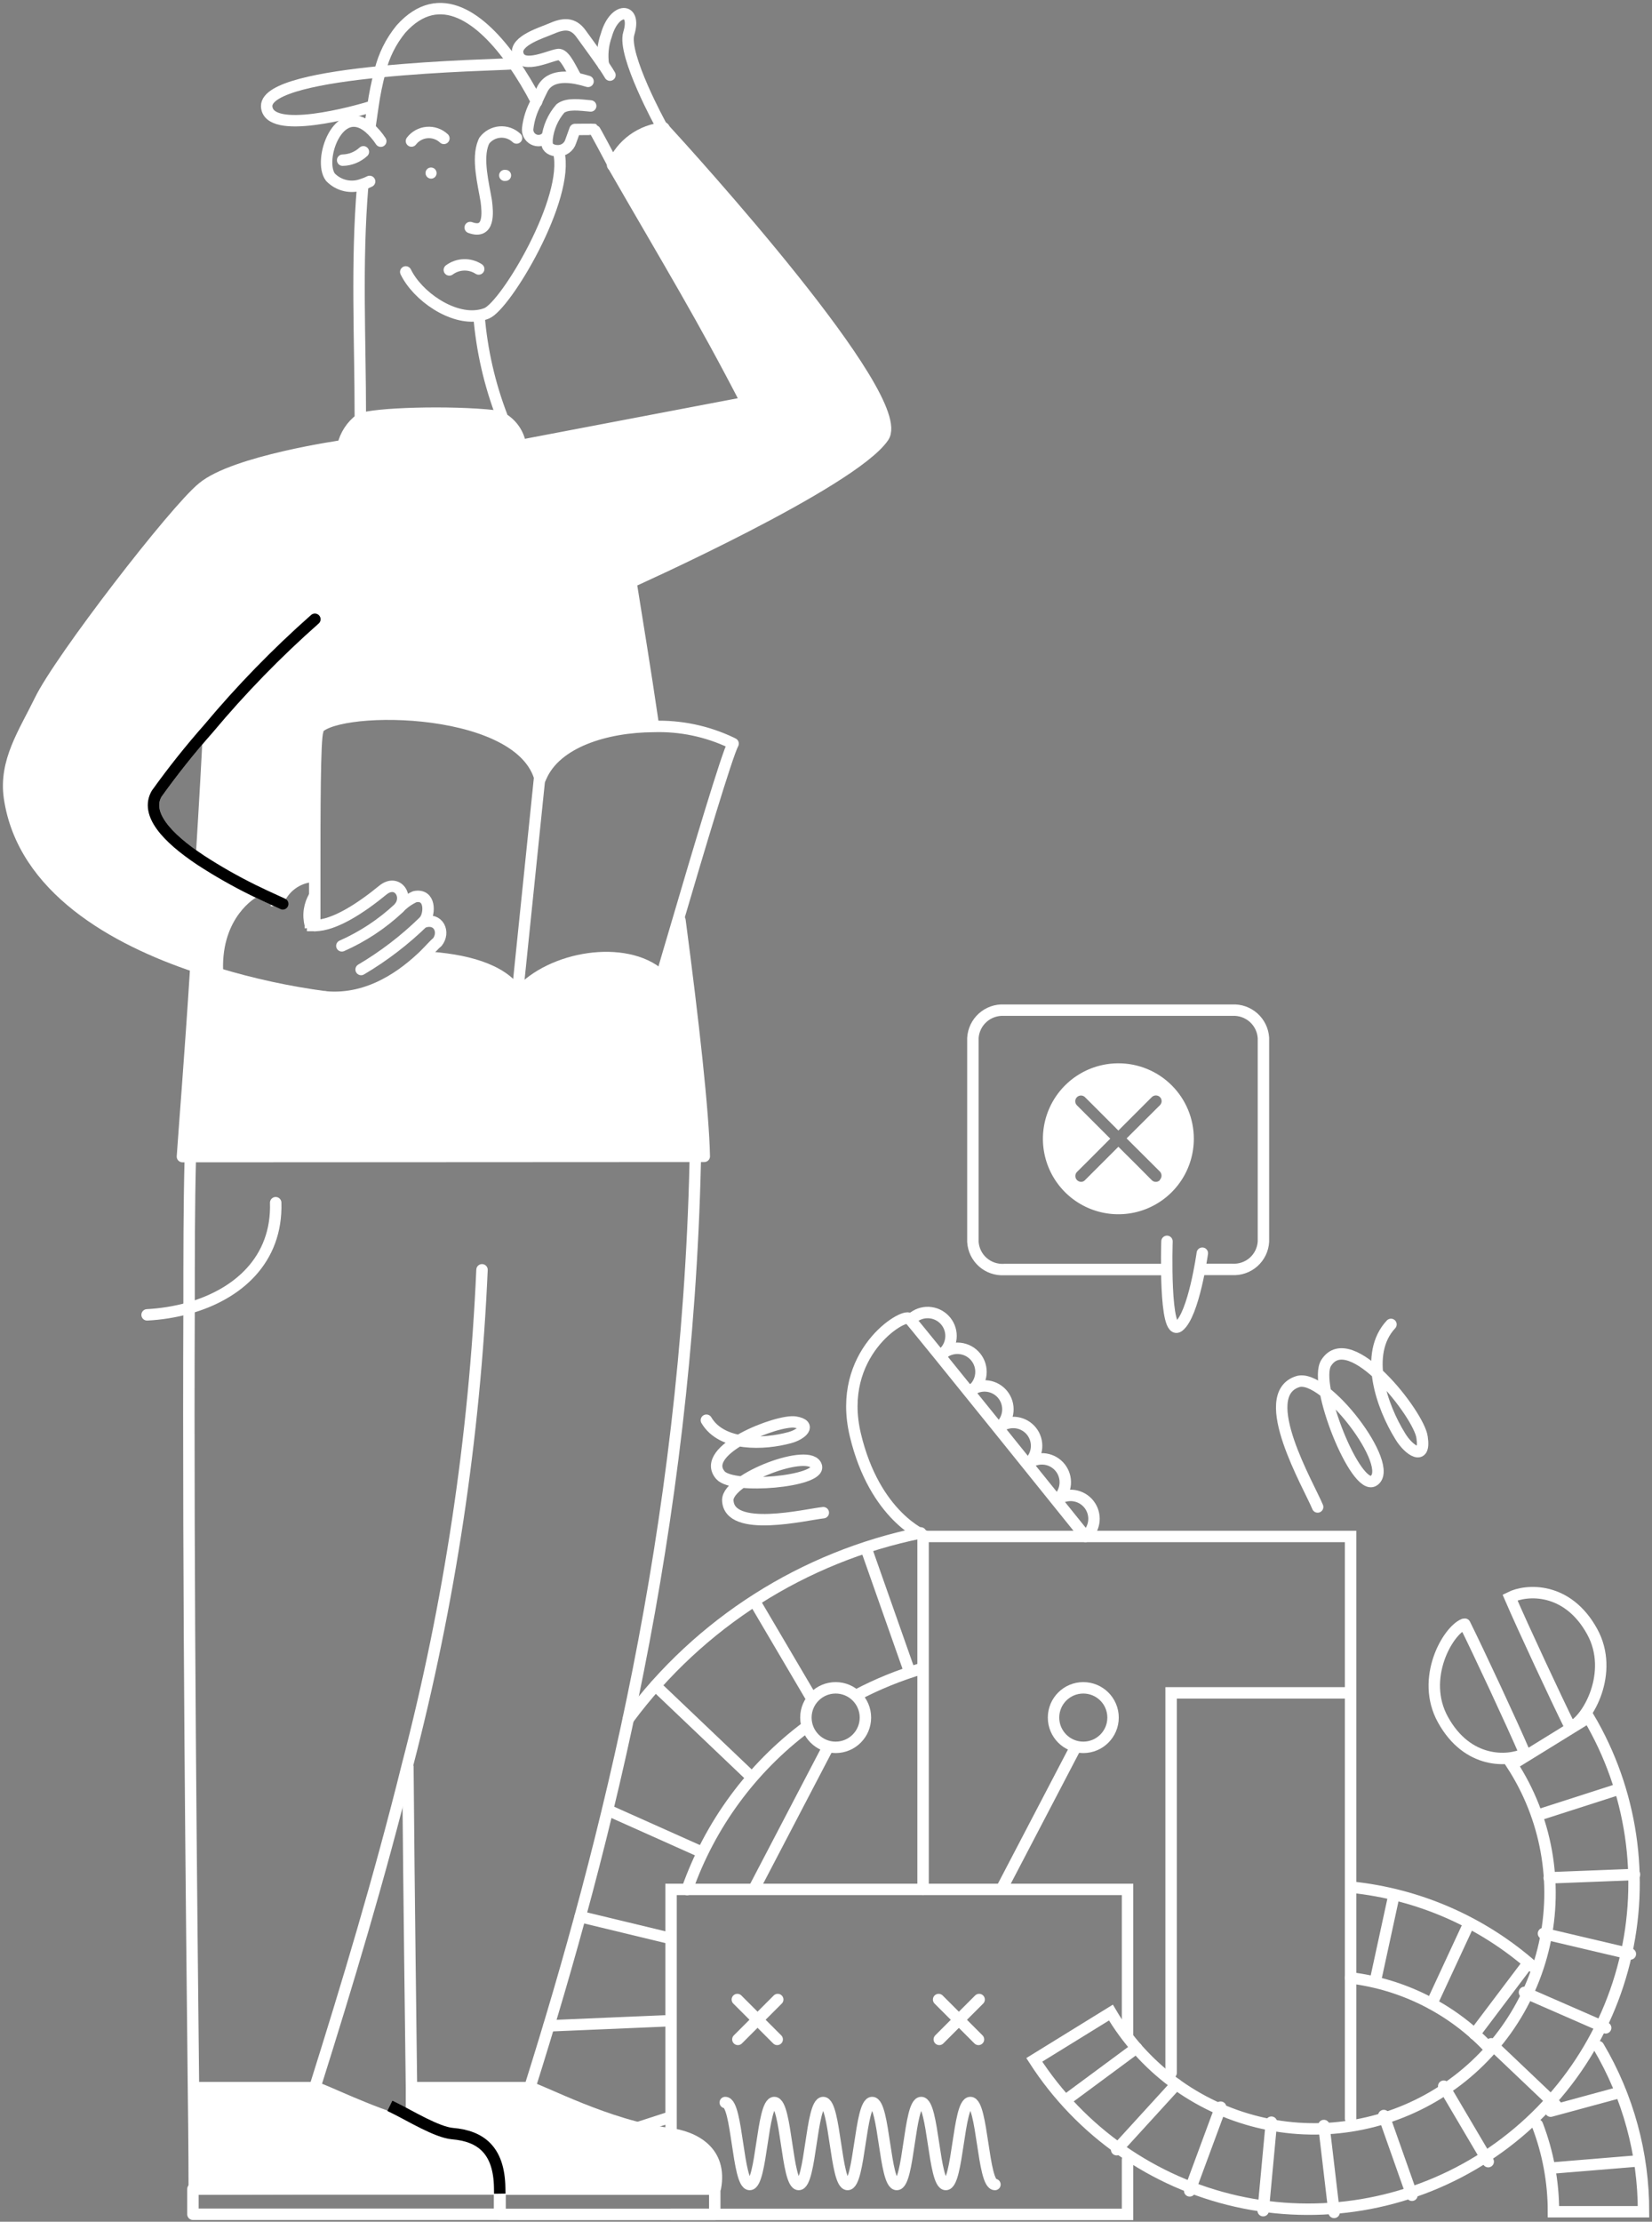 <svg width="383" height="515" viewBox="0 0 383 515" fill="none" xmlns="http://www.w3.org/2000/svg">
<rect x="0" y="0" width="383" height="515" fill="#808080" stroke="none"/>
<path d="M154.777 494.57C161.214 495.34 167.343 498.913 165.834 507.167H115.969C117.601 499.036 111.441 495.34 104.912 494.57C101.66 494.149 98.446 493.47 95.302 492.537V492.137C95.302 491.552 95.302 488.656 95.302 483.913H122.837C125.271 484.468 141.348 492.876 154.777 494.57Z" fill="white"/>
<path d="M115.969 507.167L44.883 507.475C44.883 506.52 44.883 497.835 44.698 483.913H72.973C74.882 484.314 84.769 489.426 95.333 492.506C98.477 493.439 101.691 494.118 104.943 494.539C111.442 495.34 117.602 499.036 115.969 507.167Z" fill="white"/>
<path d="M75.406 231.076C85.816 232.062 93.886 225.717 98.259 221.528L98.444 221.713C107.684 222.237 116.401 224.423 120.004 229.998H120.251C127.858 221.343 145.075 218.695 153.022 225.655H153.515C154.223 223.315 155.578 218.602 157.241 212.935H157.642C160.722 236.251 163.063 257.564 163.247 267.482L42.388 268.036C42.665 262.4 44.113 244.567 45.468 224.577L45.622 224.177C47.162 224.701 48.702 225.193 50.242 225.655C58.47 228.139 66.885 229.951 75.406 231.076Z" fill="white"/>
<path d="M48.363 169.076C44.095 173.909 40.075 178.956 36.321 184.199C33.641 188.726 38.6 194.239 46.515 199.599V199.414C47.501 185.8 48.117 174.959 48.363 169.076ZM58.681 206.436V206.929C58.681 206.929 49.996 211.734 50.396 224.916L50.15 225.717C48.641 225.255 47.07 224.762 45.53 224.239C26.649 217.801 5.274 205.943 2.194 184.876C0.993 176.499 5.613 169.846 9.278 162.331C13.867 152.844 40.478 118.317 46.977 113.051C54.339 106.891 79.502 103.318 79.502 103.318C80.069 100.857 81.487 98.675 83.506 97.158C86.586 95.772 104.45 95.248 114.645 96.388C115.238 96.454 115.812 96.631 116.339 96.911C117.5 97.566 118.495 98.479 119.248 99.579C120.001 100.679 120.491 101.937 120.682 103.256L173.042 93.277C162.785 73.411 155.578 61.676 142.242 38.545V38.299C143.249 35.914 144.889 33.85 146.984 32.33C149.08 30.81 151.551 29.892 154.131 29.675C159.983 36.05 211.326 92.445 205.135 101.316C197.743 111.973 146.615 134.919 146.615 134.919C147.94 143.296 149.695 154.507 151.821 168.183V168.398C140.671 168.398 129.152 172.094 125.733 180.102H125.425C119.758 162.639 75.529 163.316 73.342 169.476C72.726 171.139 72.541 188.449 72.665 203.11H72.449C70.662 203.219 68.945 203.844 67.507 204.91C66.069 205.977 64.972 207.438 64.349 209.116C62.531 208.284 60.591 207.36 58.681 206.436Z" fill="white"/>
<path d="M44.728 513.266H115.815V507.414H44.728V513.266Z" stroke="white" stroke-width="2.649" stroke-linecap="round" stroke-linejoin="round"/>
<path d="M165.711 507.445H115.938V513.297H165.711V507.445Z" stroke="white" stroke-width="2.649" stroke-linecap="round" stroke-linejoin="round"/>
<path d="M155.578 494.601V437.96H261.407V471.563" stroke="white" stroke-width="2.649" stroke-miterlimit="10" stroke-linecap="round"/>
<path d="M261.407 500.607V513.296H155.578" stroke="white" stroke-width="2.649" stroke-miterlimit="10" stroke-linecap="round"/>
<path d="M355.439 455.917C343.653 445.495 328.895 439.032 313.243 437.437" stroke="white" stroke-width="2.649" stroke-miterlimit="10" stroke-linecap="round"/>
<path d="M356.425 492.538C358.895 498.966 360.159 505.795 360.152 512.681H381.034C381.057 499.213 377.45 485.988 370.593 474.397" stroke="white" stroke-width="2.649" stroke-miterlimit="10" stroke-linecap="round"/>
<path d="M313.12 458.473C325.147 459.94 336.304 465.497 344.721 474.212" stroke="white" stroke-width="2.649" stroke-miterlimit="10" stroke-linecap="round"/>
<path d="M323.038 439.962L318.88 459.119" stroke="white" stroke-width="2.649" stroke-miterlimit="10" stroke-linecap="round"/>
<path d="M340.471 446.06L331.939 464.448" stroke="white" stroke-width="2.649" stroke-miterlimit="10" stroke-linecap="round"/>
<path d="M354.269 455.055L341.856 471.502" stroke="white" stroke-width="2.649" stroke-miterlimit="10" stroke-linecap="round"/>
<path d="M359.505 489.366L375.736 484.962" stroke="white" stroke-width="2.649" stroke-miterlimit="10" stroke-linecap="round"/>
<path d="M359.443 502.578L379.648 500.915" stroke="white" stroke-width="2.649" stroke-miterlimit="10" stroke-linecap="round"/>
<path d="M239.785 477.477C250.505 494.109 267.322 505.871 286.622 510.236C305.921 514.602 326.163 511.221 342.997 500.821C359.831 490.422 371.913 473.833 376.647 454.62C381.381 435.408 378.389 415.105 368.313 398.075L350.542 409.04C354.506 415.147 357.211 421.985 358.497 429.152C359.782 436.318 359.624 443.67 358.03 450.775C356.436 457.879 353.438 464.594 349.214 470.524C344.989 476.455 339.623 481.482 333.429 485.31C327.236 489.138 320.34 491.691 313.146 492.817C305.952 493.944 298.606 493.623 291.539 491.872C284.471 490.121 277.824 486.975 271.989 482.621C266.153 478.266 261.247 472.789 257.557 466.512L239.785 477.477Z" stroke="white" stroke-width="2.649" stroke-miterlimit="10" stroke-linecap="round"/>
<path d="M375.459 414.675L356.394 420.804" stroke="white" stroke-width="2.649" stroke-miterlimit="10" stroke-linecap="round"/>
<path d="M378.939 434.51L359.166 435.28" stroke="white" stroke-width="2.649" stroke-miterlimit="10" stroke-linecap="round"/>
<path d="M377.985 452.93L357.842 448.186" stroke="white" stroke-width="2.649" stroke-miterlimit="10" stroke-linecap="round"/>
<path d="M372.256 470.054L353.437 461.83" stroke="white" stroke-width="2.649" stroke-miterlimit="10" stroke-linecap="round"/>
<path d="M360.644 487.918L345.737 473.75" stroke="white" stroke-width="2.649" stroke-miterlimit="10" stroke-linecap="round"/>
<path d="M345.029 501.069L334.711 483.575" stroke="white" stroke-width="2.649" stroke-miterlimit="10" stroke-linecap="round"/>
<path d="M327.349 508.861L320.82 490.381" stroke="white" stroke-width="2.649" stroke-miterlimit="10" stroke-linecap="round"/>
<path d="M309.301 512.835L306.929 492.692" stroke="white" stroke-width="2.649" stroke-miterlimit="10" stroke-linecap="round"/>
<path d="M292.853 512.434L294.763 491.922" stroke="white" stroke-width="2.649" stroke-miterlimit="10" stroke-linecap="round"/>
<path d="M275.821 507.846L282.998 488.442" stroke="white" stroke-width="2.649" stroke-miterlimit="10" stroke-linecap="round"/>
<path d="M272.711 483.143L258.881 498.297" stroke="white" stroke-width="2.649" stroke-miterlimit="10" stroke-linecap="round"/>
<path d="M263.47 474.705L247.146 486.778" stroke="white" stroke-width="2.649" stroke-miterlimit="10" stroke-linecap="round"/>
<path d="M213.451 355.323C186.314 360.833 162.176 376.193 145.691 398.443" stroke="white" stroke-width="2.649" stroke-miterlimit="10" stroke-linecap="round"/>
<path d="M198.575 392.93C203.409 390.379 208.485 388.315 213.728 386.77" stroke="white" stroke-width="2.649" stroke-miterlimit="10" stroke-linecap="round"/>
<path d="M159.305 437.991C164.593 422.941 174.243 409.807 187.025 400.261" stroke="white" stroke-width="2.649" stroke-miterlimit="10" stroke-linecap="round"/>
<path d="M147.816 493.215L155.516 490.72" stroke="white" stroke-width="2.649" stroke-miterlimit="10" stroke-linecap="round"/>
<path d="M127.272 469.591L154.038 468.452" stroke="white" stroke-width="2.649" stroke-miterlimit="10" stroke-linecap="round"/>
<path d="M134.511 444.275L155.455 449.326" stroke="white" stroke-width="2.649" stroke-miterlimit="10" stroke-linecap="round"/>
<path d="M140.886 419.573L162.508 429.244" stroke="white" stroke-width="2.649" stroke-miterlimit="10" stroke-linecap="round"/>
<path d="M151.974 390.743L173.904 411.626" stroke="white" stroke-width="2.649" stroke-miterlimit="10" stroke-linecap="round"/>
<path d="M174.951 371.216L188.226 393.762" stroke="white" stroke-width="2.649" stroke-miterlimit="10" stroke-linecap="round"/>
<path d="M201.101 359.728L210.71 387.017" stroke="white" stroke-width="2.649" stroke-miterlimit="10" stroke-linecap="round"/>
<path d="M180.311 463.493L171.071 472.733" stroke="white" stroke-width="2.649" stroke-miterlimit="10" stroke-linecap="round"/>
<path d="M170.947 463.493L180.187 472.733" stroke="white" stroke-width="2.649" stroke-miterlimit="10" stroke-linecap="round"/>
<path d="M259.282 246.476C255.82 246.476 252.437 247.503 249.559 249.427C246.682 251.351 244.439 254.085 243.116 257.283C241.793 260.482 241.448 264.001 242.126 267.395C242.803 270.79 244.473 273.907 246.922 276.352C249.372 278.798 252.492 280.461 255.888 281.133C259.283 281.804 262.802 281.454 265.998 280.125C269.194 278.796 271.924 276.549 273.843 273.668C275.761 270.787 276.782 267.401 276.776 263.94C276.776 261.644 276.323 259.371 275.444 257.25C274.564 255.129 273.275 253.203 271.65 251.581C270.025 249.958 268.097 248.673 265.974 247.797C263.852 246.921 261.578 246.472 259.282 246.476ZM268.922 273.55C268.799 273.678 268.65 273.781 268.486 273.85C268.322 273.92 268.146 273.956 267.967 273.956C267.789 273.956 267.613 273.92 267.448 273.85C267.284 273.781 267.136 273.678 267.013 273.55C265.226 271.732 262.269 268.776 259.282 265.819L251.551 273.55C251.435 273.679 251.292 273.782 251.133 273.851C250.973 273.92 250.801 273.954 250.627 273.95C250.366 273.943 250.113 273.861 249.897 273.714C249.682 273.566 249.514 273.36 249.413 273.119C249.312 272.878 249.283 272.614 249.329 272.357C249.375 272.1 249.494 271.862 249.672 271.671C250.442 270.932 253.83 267.513 257.403 263.94L249.703 256.24C249.576 256.121 249.473 255.977 249.401 255.818C249.329 255.66 249.289 255.488 249.283 255.313C249.277 255.139 249.306 254.965 249.367 254.802C249.429 254.638 249.522 254.489 249.641 254.361C249.761 254.234 249.904 254.131 250.063 254.059C250.222 253.987 250.394 253.947 250.568 253.941C250.742 253.936 250.916 253.964 251.08 254.026C251.243 254.087 251.393 254.18 251.52 254.3C251.797 254.546 255.401 258.18 259.282 262.061L267.043 254.3C267.296 254.057 267.632 253.921 267.983 253.921C268.333 253.921 268.67 254.057 268.922 254.3C269.046 254.423 269.144 254.569 269.211 254.73C269.278 254.892 269.313 255.064 269.313 255.239C269.313 255.414 269.278 255.587 269.211 255.748C269.144 255.909 269.046 256.055 268.922 256.178L261.191 263.878L268.953 271.609C269.186 271.879 269.306 272.227 269.289 272.583C269.271 272.938 269.118 273.273 268.861 273.519L268.922 273.55Z" fill="white"/>
<path d="M227.003 463.493L217.763 472.733" stroke="white" stroke-width="2.649" stroke-miterlimit="10" stroke-linecap="round"/>
<path d="M217.609 463.493L226.849 472.733" stroke="white" stroke-width="2.649" stroke-miterlimit="10" stroke-linecap="round"/>
<path d="M214.006 437.929V356.155H313.12V491.09" stroke="white" stroke-width="2.649" stroke-miterlimit="10" stroke-linecap="round"/>
<path d="M364.279 400.261C368.005 398.783 374.381 387.695 369.114 378.177C363.416 367.829 353.961 368.352 350.08 370.293C353.16 377.438 360.891 393.978 364.032 400.323" stroke="white" stroke-width="2.649" stroke-miterlimit="10" stroke-linecap="round"/>
<path d="M339.362 376.514C335.635 378.023 329.259 389.08 334.526 398.598C340.224 408.946 349.68 408.423 353.56 406.513C350.48 399.368 342.75 382.797 339.608 376.483" stroke="white" stroke-width="2.649" stroke-miterlimit="10" stroke-linecap="round"/>
<path d="M168.144 487.363C170.978 487.363 170.978 506.367 173.811 506.367C176.645 506.367 176.645 487.363 179.509 487.363C182.374 487.363 182.343 506.367 185.176 506.367C188.01 506.367 188.01 487.363 190.844 487.363C193.677 487.363 193.677 506.367 196.511 506.367C199.344 506.367 199.375 487.363 202.209 487.363C205.042 487.363 205.042 506.367 207.907 506.367C210.771 506.367 210.74 487.363 213.574 487.363C216.408 487.363 216.438 506.367 219.272 506.367C222.106 506.367 222.136 487.363 224.97 487.363C227.804 487.363 227.834 506.367 230.668 506.367" stroke="white" stroke-width="2.649" stroke-miterlimit="10" stroke-linecap="round"/>
<path d="M232.27 437.744L249.271 405.188" stroke="white" stroke-width="2.649" stroke-miterlimit="10" stroke-linecap="round"/>
<path d="M251.151 405.035C254.961 405.035 258.05 401.946 258.05 398.136C258.05 394.325 254.961 391.236 251.151 391.236C247.34 391.236 244.251 394.325 244.251 398.136C244.251 401.946 247.34 405.035 251.151 405.035Z" stroke="white" stroke-width="2.649" stroke-miterlimit="10" stroke-linecap="round"/>
<path d="M174.859 437.744L191.861 405.188" stroke="white" stroke-width="2.649" stroke-miterlimit="10" stroke-linecap="round"/>
<path d="M193.739 405.035C197.549 405.035 200.638 401.946 200.638 398.136C200.638 394.325 197.549 391.236 193.739 391.236C189.929 391.236 186.84 394.325 186.84 398.136C186.84 401.946 189.929 405.035 193.739 405.035Z" stroke="white" stroke-width="2.649" stroke-miterlimit="10" stroke-linecap="round"/>
<path d="M271.509 480.495V392.407H312.781" stroke="white" stroke-width="2.649" stroke-miterlimit="10" stroke-linecap="round"/>
<path d="M251.643 356.156C251.643 356.156 211.603 306.352 210.802 305.644C209.54 304.289 193.801 313.683 198.298 332.594C202.794 351.505 214.314 356.002 214.314 356.002" stroke="white" stroke-width="2.649" stroke-miterlimit="10" stroke-linecap="round"/>
<path d="M245.175 347.562C246.31 346.795 247.694 346.486 249.048 346.697C250.402 346.909 251.625 347.625 252.472 348.703C253.319 349.78 253.726 351.138 253.613 352.503C253.499 353.869 252.872 355.141 251.858 356.063" stroke="white" stroke-width="2.649" stroke-miterlimit="10" stroke-linecap="round"/>
<path d="M238.522 339.092C239.658 338.325 241.041 338.016 242.395 338.227C243.749 338.439 244.973 339.155 245.82 340.233C246.667 341.31 247.074 342.668 246.96 344.033C246.846 345.399 246.22 346.671 245.206 347.593" stroke="white" stroke-width="2.649" stroke-miterlimit="10" stroke-linecap="round"/>
<path d="M231.87 330.654C233.005 329.886 234.389 329.577 235.743 329.789C237.096 330 238.32 330.717 239.167 331.794C240.014 332.871 240.421 334.229 240.307 335.595C240.194 336.96 239.567 338.232 238.553 339.154" stroke="white" stroke-width="2.649" stroke-miterlimit="10" stroke-linecap="round"/>
<path d="M225.217 322.184C226.352 321.416 227.736 321.107 229.089 321.319C230.443 321.53 231.667 322.247 232.514 323.324C233.361 324.401 233.768 325.759 233.654 327.125C233.541 328.491 232.914 329.762 231.9 330.684" stroke="white" stroke-width="2.649" stroke-miterlimit="10" stroke-linecap="round"/>
<path d="M218.533 313.744C219.66 312.833 221.103 312.407 222.545 312.56C223.986 312.713 225.307 313.433 226.218 314.56C227.129 315.687 227.554 317.13 227.401 318.571C227.248 320.012 226.529 321.334 225.402 322.244" stroke="white" stroke-width="2.649" stroke-miterlimit="10" stroke-linecap="round"/>
<path d="M211.881 305.274C213.013 304.452 214.42 304.1 215.806 304.291C217.193 304.482 218.452 305.203 219.319 306.301C220.187 307.399 220.596 308.791 220.461 310.184C220.326 311.577 219.657 312.864 218.595 313.775" stroke="white" stroke-width="2.649" stroke-miterlimit="10" stroke-linecap="round"/>
<path d="M305.481 349.317C303.51 344.482 291.098 323.445 300.831 320.273C307.175 318.179 323.715 340.016 318.448 343.25C314.352 345.775 304.342 320.858 307.453 315.93C312.935 307.275 329.013 327.942 329.69 333.147C330.583 338.876 326.61 336.227 324.639 332.932C320.327 326.002 316.107 313.836 322.483 306.998" stroke="white" stroke-width="2.649" stroke-miterlimit="10" stroke-linecap="round"/>
<path d="M190.875 350.642C186.932 351.042 168.945 355.477 168.729 347.716C168.729 342.665 188.041 335.396 189.273 339.893C190.228 343.435 169.931 345.283 167.035 341.956C161.923 336.104 180.403 328.989 184.376 329.636C188.349 330.283 185.823 332.501 183.113 333.24C177.138 334.872 167.374 335.303 163.771 329.205" stroke="white" stroke-width="2.649" stroke-miterlimit="10" stroke-linecap="round"/>
<path d="M270.185 294.278H232.763C230.954 294.379 229.179 293.758 227.827 292.551C226.476 291.344 225.659 289.65 225.556 287.841V240.625C225.659 238.813 226.475 237.116 227.825 235.904C229.176 234.692 230.951 234.064 232.763 234.157H285.708C287.515 234.064 289.286 234.688 290.635 235.893C291.985 237.099 292.804 238.788 292.915 240.594V287.81C292.812 289.619 291.995 291.313 290.644 292.52C289.292 293.727 287.517 294.348 285.708 294.247H278.532" stroke="white" stroke-width="2.649" stroke-linecap="round" stroke-linejoin="round"/>
<path d="M278.747 290.489C278.747 290.489 276.776 304.719 273.295 307.429C269.815 310.14 270.554 287.748 270.554 287.748" stroke="white" stroke-width="2.649" stroke-linecap="round" stroke-linejoin="round"/>
<path d="M117.232 39.377C117.401 39.377 117.568 39.411 117.723 39.476C117.878 39.541 118.019 39.637 118.136 39.758C118.254 39.878 118.346 40.021 118.408 40.178C118.47 40.335 118.499 40.502 118.495 40.671C118.495 40.839 118.462 41.006 118.396 41.161C118.331 41.316 118.235 41.457 118.115 41.575C117.994 41.692 117.851 41.785 117.694 41.846C117.538 41.908 117.37 41.938 117.202 41.933C117.017 41.962 116.829 41.95 116.649 41.9C116.469 41.849 116.303 41.759 116.161 41.638C116.019 41.516 115.906 41.366 115.827 41.196C115.749 41.026 115.709 40.842 115.709 40.655C115.709 40.468 115.749 40.284 115.827 40.114C115.906 39.945 116.019 39.794 116.161 39.673C116.303 39.551 116.469 39.462 116.649 39.411C116.829 39.36 117.017 39.348 117.202 39.377H117.232Z" fill="white"/>
<path d="M99.953 38.824C100.123 38.828 100.29 38.865 100.446 38.934C100.601 39.002 100.742 39.101 100.859 39.224C100.976 39.347 101.068 39.492 101.129 39.651C101.191 39.809 101.22 39.978 101.216 40.148C101.216 40.316 101.182 40.483 101.117 40.638C101.052 40.794 100.956 40.934 100.835 41.052C100.715 41.17 100.572 41.262 100.415 41.324C100.258 41.385 100.091 41.415 99.922 41.411C99.752 41.407 99.585 41.369 99.43 41.3C99.274 41.232 99.134 41.133 99.017 41.01C98.899 40.887 98.807 40.742 98.746 40.584C98.685 40.425 98.656 40.256 98.66 40.086C98.659 39.918 98.693 39.751 98.759 39.596C98.824 39.441 98.92 39.3 99.04 39.182C99.161 39.065 99.304 38.972 99.46 38.911C99.617 38.849 99.785 38.819 99.953 38.824Z" fill="white"/>
<path d="M94.563 409.285C94.84 442.118 95.241 470.454 95.395 483.913C95.395 488.656 95.395 491.552 95.395 492.137" stroke="white" stroke-width="2.649" stroke-miterlimit="10"/>
<path d="M63.917 278.786C64.317 292.092 55.077 300.069 43.681 303.242C40.553 304.098 37.341 304.615 34.102 304.782" stroke="white" stroke-width="2.649" stroke-miterlimit="10" stroke-linecap="round"/>
<path d="M111.749 294.34C110.041 333.147 104.239 371.666 94.44 409.254C87.941 435.434 80.364 460.475 73.095 483.575V483.883C75.005 484.283 84.892 489.396 95.456 492.476C98.6 493.408 101.814 494.088 105.066 494.509C111.534 495.279 117.632 498.852 116.123 507.106L45.037 507.414C45.037 506.459 45.037 497.774 44.852 483.852C44.451 445.506 43.558 367.582 43.835 303.179C43.835 291.106 43.835 279.525 44.113 268.745" stroke="white" stroke-width="2.649" stroke-linecap="round" stroke-linejoin="round"/>
<path d="M161.184 269.33C159.243 354.307 140.64 427.334 122.838 483.883C125.302 484.406 141.318 492.938 154.808 494.509C161.245 495.279 167.374 498.852 165.865 507.106H115.384" stroke="white" stroke-width="2.649" stroke-linecap="round" stroke-linejoin="round"/>
<path d="M124.008 483.913H122.837H95.856" stroke="white" stroke-width="2.649" stroke-miterlimit="10"/>
<path d="M73.003 483.913H72.972H44.852" stroke="white" stroke-width="2.649" stroke-miterlimit="10"/>
<path d="M129.521 35.22C132.232 45.877 117.201 70.948 112.797 72.642C112.261 72.856 111.703 73.011 111.134 73.104C104.789 74.243 96.781 68.607 94.071 63.032" stroke="white" stroke-width="2.649" stroke-miterlimit="10" stroke-linecap="round"/>
<path d="M85.754 29.491C85.969 27.982 86.185 26.411 86.462 24.593C86.846 21.884 87.391 19.2 88.095 16.555C88.95 12.953 90.614 9.593 92.961 6.73C101.924 -3.28 111.718 4.173 118.956 14.491C120.969 17.398 122.79 20.433 124.408 23.577" stroke="white" stroke-width="2.649" stroke-miterlimit="10" stroke-linecap="round"/>
<path d="M83.537 96.635C83.537 78.401 82.582 61.184 84.091 42.981" stroke="white" stroke-width="2.649" stroke-miterlimit="10"/>
<path d="M111.042 72.365V73.104C111.693 81.154 113.498 89.068 116.401 96.604" stroke="white" stroke-width="2.649" stroke-miterlimit="10"/>
<path d="M88.279 32.724C87.536 31.585 86.646 30.549 85.631 29.644C78.423 23.484 73.649 37.16 76.606 41.071C77.544 42.045 78.748 42.722 80.068 43.018C81.387 43.314 82.765 43.215 84.029 42.734C84.602 42.557 85.158 42.33 85.692 42.057" stroke="white" stroke-width="2.649" stroke-miterlimit="10" stroke-linecap="round"/>
<path d="M87.109 24.346L86.462 24.593C82.458 25.886 62.069 31.523 61.822 24.593C61.822 20.342 74.543 17.971 88.002 16.646C102.047 15.229 116.8 14.952 118.433 14.798" stroke="white" stroke-width="2.649" stroke-miterlimit="10"/>
<path d="M84.246 35.188C82.932 36.396 81.225 37.086 79.441 37.129" stroke="white" stroke-width="2.649" stroke-miterlimit="10" stroke-linecap="round"/>
<path d="M45.376 224.64C44.113 244.629 42.665 262.462 42.296 268.099L163.278 268.037C163.093 257.966 160.722 236.652 157.642 213.336" stroke="white" stroke-width="2.649" stroke-linecap="round" stroke-linejoin="round"/>
<path d="M48.363 169.077C48.117 174.959 47.501 185.801 46.669 199.322" stroke="white" stroke-width="2.649" stroke-linecap="round" stroke-linejoin="round"/>
<path d="M65.549 209.517L64.471 209.024C62.531 208.161 60.59 207.237 58.681 206.313C54.492 204.246 50.429 201.932 46.515 199.383C38.599 194.117 33.64 188.603 36.32 183.983C40.075 178.741 44.094 173.694 48.363 168.861C55.928 159.815 64.165 151.351 73.003 143.543" stroke="white" stroke-width="2.649" stroke-linejoin="round"/>
<path d="M141.41 17.416C141.194 17.047 140.67 16.184 139.962 15.137C138.145 12.519 135.28 8.608 134.726 7.838C132.786 5.127 130.537 5.435 127.673 6.698C125.794 7.53 119.388 9.408 120.034 12.427C120.928 16.462 128.258 12.427 129.675 12.642C131.092 12.858 132.478 16.184 133.556 17.971" stroke="white" stroke-width="2.649" stroke-miterlimit="10" stroke-linecap="round"/>
<path d="M136.328 18.865C135.407 18.578 134.471 18.342 133.525 18.157C128.689 17.294 126.595 18.865 125.671 20.805C125.178 21.791 124.747 22.715 124.346 23.608C123.274 25.507 122.593 27.602 122.344 29.768C122.283 30.281 122.381 30.8 122.624 31.256C122.867 31.711 123.243 32.081 123.703 32.316C124.163 32.551 124.684 32.639 125.195 32.569C125.707 32.499 126.184 32.274 126.564 31.924" stroke="white" stroke-width="2.649" stroke-miterlimit="10" stroke-linecap="round"/>
<path d="M151.482 168.183C149.48 154.508 147.601 143.296 146.276 134.919C146.276 134.919 197.497 111.973 204.796 101.316C210.956 92.446 159.644 36.051 153.792 29.675L153.268 29.09C153.268 29.09 144.244 12.674 145.784 7.746C147.662 1.586 142.426 1.586 140.578 8.146C139.776 10.374 139.543 12.766 139.901 15.107" stroke="white" stroke-width="2.649" stroke-miterlimit="10" stroke-linecap="round"/>
<path d="M58.65 206.93C58.65 206.93 49.995 211.735 50.396 224.917" stroke="white" stroke-width="2.649" stroke-miterlimit="10" stroke-linecap="round"/>
<path d="M75.436 231.077C66.883 229.937 58.437 228.103 50.181 225.594C48.671 225.132 47.1 224.639 45.56 224.116C26.649 217.802 5.274 205.944 2.194 184.877C0.993 176.499 5.613 169.846 9.278 162.331C13.867 152.845 40.478 118.318 46.977 113.051C54.339 106.891 79.502 103.318 79.502 103.318C80.069 100.857 81.487 98.676 83.506 97.158V97.158C86.586 95.772 104.45 95.249 114.645 96.388C115.238 96.454 115.812 96.632 116.339 96.912C117.5 97.567 118.495 98.48 119.248 99.58C120.001 100.68 120.491 101.937 120.682 103.257L173.042 93.278C162.785 73.412 155.578 61.677 142.242 38.546V38.3C141.533 36.944 137.899 30.076 137.745 30.014C137.591 29.953 133.31 30.014 133.31 30.014L132.324 32.755C132.126 33.41 131.716 33.98 131.159 34.377C130.601 34.772 129.927 34.971 129.244 34.942C127.981 34.942 126.842 34.265 126.842 33.31C126.801 32.931 126.801 32.549 126.842 32.17C127.135 29.572 128.209 27.124 129.922 25.148C131.554 23.885 134.511 24.347 136.944 24.563" stroke="white" stroke-width="2.649" stroke-linecap="round" stroke-linejoin="round"/>
<path d="M153.914 29.675C151.335 29.892 148.864 30.81 146.768 32.33C144.673 33.85 143.033 35.914 142.026 38.299" stroke="white" stroke-width="2.649" stroke-miterlimit="10" stroke-linecap="round"/>
<path d="M104.172 62.569C105.15 61.844 106.326 61.435 107.542 61.397C108.758 61.358 109.958 61.692 110.979 62.354" stroke="white" stroke-width="2.649" stroke-linecap="round" stroke-linejoin="round"/>
<path d="M102.91 32.078C102.392 31.592 101.778 31.219 101.107 30.985C100.436 30.751 99.724 30.66 99.016 30.718C98.307 30.776 97.619 30.982 96.996 31.322C96.372 31.663 95.827 32.13 95.395 32.694" stroke="white" stroke-width="2.649" stroke-miterlimit="10" stroke-linecap="round"/>
<path d="M119.758 31.985C119.245 31.495 118.634 31.119 117.965 30.882C117.296 30.645 116.584 30.552 115.877 30.611C115.17 30.669 114.483 30.876 113.862 31.219C113.241 31.562 112.699 32.033 112.273 32.601" stroke="white" stroke-width="2.649" stroke-miterlimit="10" stroke-linecap="round"/>
<path d="M112.088 33.002C110.518 36.759 112.088 42.673 112.735 46.584C113.074 49.264 113.567 54.408 109.008 52.744" stroke="white" stroke-width="2.649" stroke-miterlimit="10" stroke-linecap="round"/>
<path d="M125.271 180.472C125.309 180.343 125.36 180.219 125.425 180.102C128.843 172.094 140.363 168.46 151.512 168.398C157.732 168.195 163.91 169.483 169.53 172.156" stroke="white" stroke-width="2.649" stroke-linecap="round" stroke-linejoin="round"/>
<path d="M73.342 169.477C75.528 163.317 119.757 162.732 125.116 180.165L120.096 228.952" stroke="white" stroke-width="2.649" stroke-linecap="round" stroke-linejoin="round"/>
<path d="M169.961 172.371C168.544 174.959 161.738 197.812 157.179 213.335C155.516 219.003 154.099 223.715 153.452 226.056C153.471 226.127 153.471 226.201 153.452 226.271" stroke="white" stroke-width="2.649" stroke-linecap="round" stroke-linejoin="round"/>
<path d="M152.991 225.933C145.045 218.972 127.827 221.621 120.22 230.276" stroke="white" stroke-width="2.649" stroke-linecap="round" stroke-linejoin="round"/>
<path d="M72.972 214.568C72.972 212.473 72.972 210.133 72.972 207.669C72.972 206.221 72.972 204.589 72.972 203.172C72.972 188.511 72.972 171.201 73.65 169.538" stroke="white" stroke-width="2.649" stroke-linecap="round" stroke-linejoin="round"/>
<path d="M119.973 230.122C116.4 224.547 107.653 222.36 98.413 221.837" stroke="white" stroke-width="2.649" stroke-linecap="round" stroke-linejoin="round"/>
<path d="M92.407 210.563C94.932 207.853 92.13 203.572 88.742 206.344C83.906 210.317 77.561 214.567 72.972 214.537H71.832H71.155" stroke="white" stroke-width="2.649" stroke-linejoin="round"/>
<path d="M83.722 224.732C88.962 221.639 93.812 217.926 98.167 213.675L98.506 213.275C99.645 211.766 99.861 207.115 96.165 207.854C94.731 208.504 93.442 209.437 92.376 210.595C88.515 214.19 84.08 217.115 79.256 219.25" stroke="white" stroke-width="2.649" stroke-linecap="round" stroke-linejoin="round"/>
<path d="M75.19 231.076H75.406C85.816 232.062 93.885 225.717 98.259 221.528C99.768 220.05 100.785 218.818 101.339 218.448C103.218 216.169 101.74 212.627 98.259 213.736" stroke="white" stroke-width="2.649" stroke-linejoin="round"/>
<path d="M71.956 215.092C71.939 214.866 71.939 214.64 71.956 214.414C71.646 213.276 71.576 212.086 71.751 210.919C71.926 209.753 72.342 208.635 72.972 207.638V207.638" stroke="white" stroke-width="2.649" stroke-linejoin="round"/>
<path d="M64.071 210.071C64.071 209.856 64.287 209.517 64.472 209.147C65.095 207.469 66.192 206.008 67.63 204.942C69.068 203.876 70.785 203.25 72.572 203.141" stroke="white" stroke-width="2.649" stroke-linejoin="round"/>
<path d="M65.549 209.517L64.471 209.024C62.531 208.161 60.59 207.237 58.681 206.313C54.492 204.246 50.429 201.932 46.515 199.383C38.599 194.117 33.64 188.603 36.32 183.983C40.075 178.741 44.094 173.694 48.363 168.861C55.928 159.815 64.165 151.351 73.003 143.543" stroke="black" stroke-width="2.649" stroke-linecap="round" stroke-linejoin="round"/>
<path d="M91.576 488.718C95.087 490.443 101.308 494.262 104.912 494.57C111.38 495.125 115.723 498.297 115.846 507.167" stroke="black" stroke-width="2.649" stroke-linecap="square" stroke-linejoin="round"/>
</svg>
